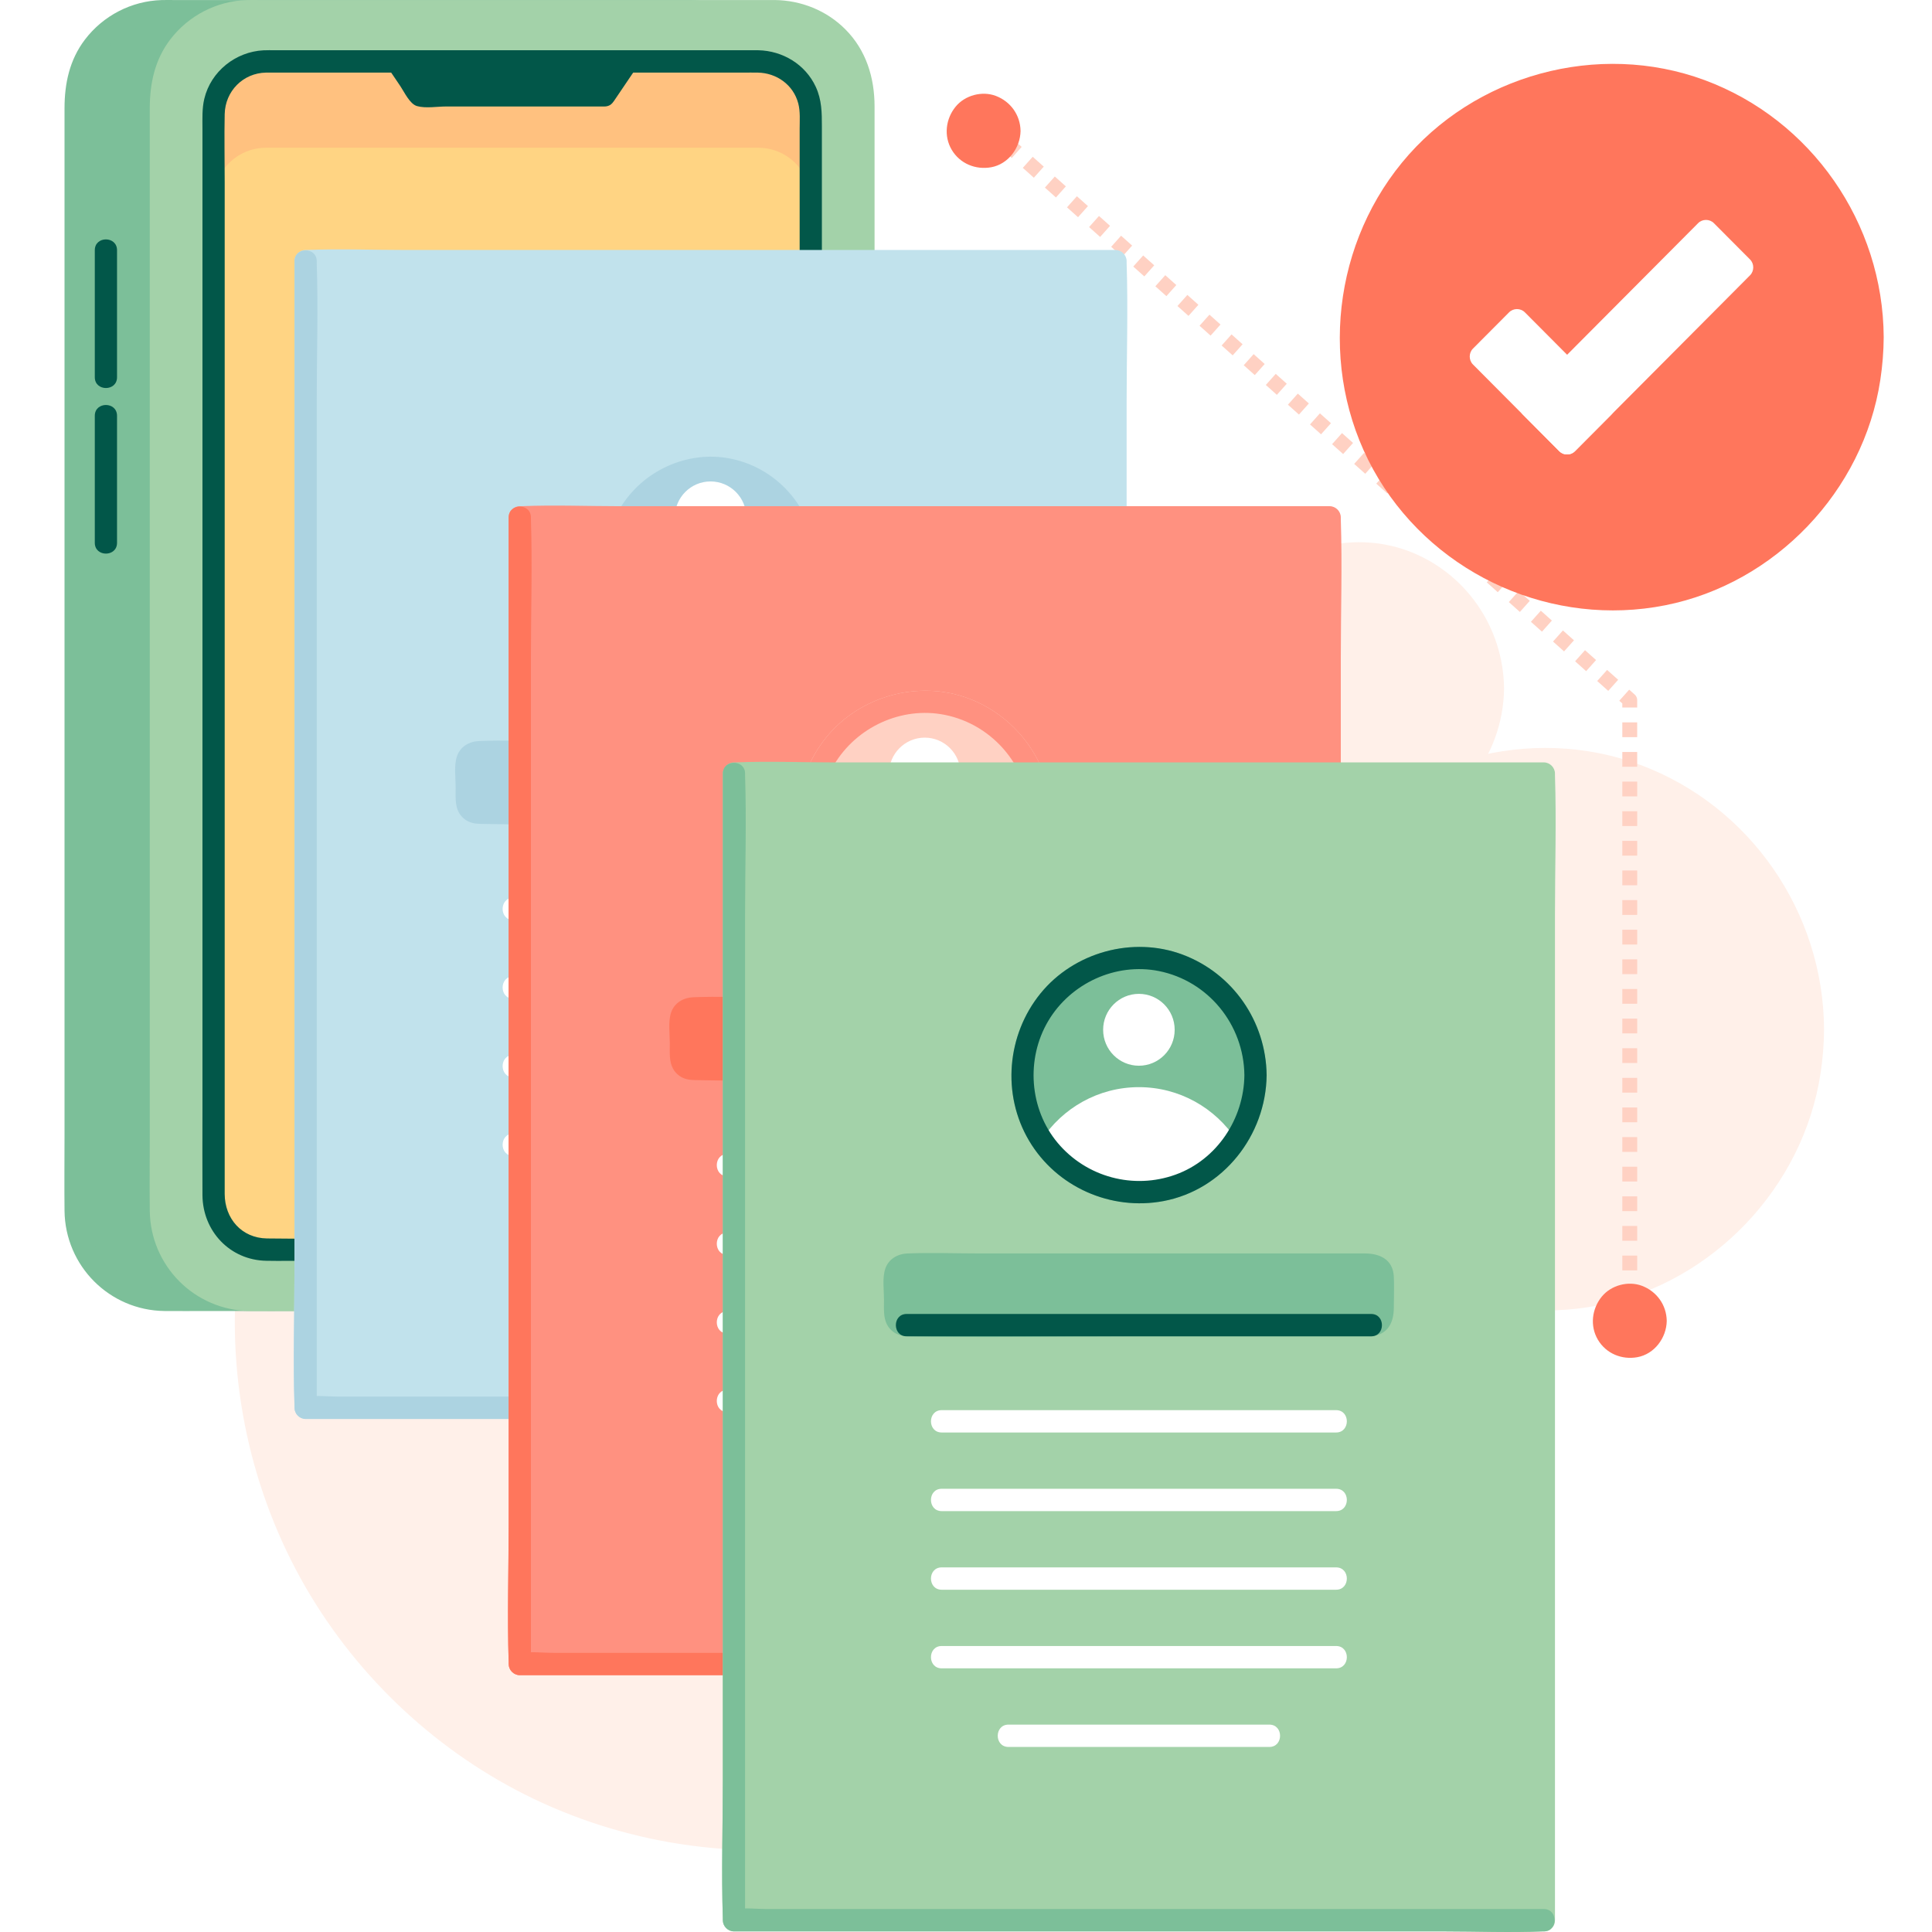 <?xml version="1.0" encoding="UTF-8"?> <svg xmlns="http://www.w3.org/2000/svg" width="120" height="120" viewBox="0 0 120 120" fill="none"><rect width="120" height="120" fill="white"></rect><g clip-path="url(#clip0_1067_32692)"><path d="M47.227 114.237C64.874 114.237 79.179 99.864 79.179 82.133C79.179 64.403 64.874 50.03 47.227 50.03C29.58 50.03 15.274 64.403 15.274 82.133C15.274 99.864 29.58 114.237 47.227 114.237Z" fill="#FFF0E9"></path><path d="M78.489 82.133C78.472 88.641 76.465 95.012 72.718 100.325C69.091 105.467 63.88 109.477 57.984 111.636C51.813 113.896 44.988 114.153 38.668 112.351C32.583 110.616 27.126 106.997 23.095 102.107C19.022 97.166 16.531 90.955 16.055 84.558C15.568 78.028 17.107 71.445 20.491 65.845C23.759 60.439 28.64 56.107 34.369 53.491C40.29 50.787 47.075 50.042 53.444 51.344C59.669 52.615 65.411 55.803 69.806 60.41C74.215 65.031 77.131 70.96 78.122 77.282C78.374 78.886 78.485 80.51 78.489 82.133C78.491 83.026 79.872 83.028 79.87 82.133C79.853 75.348 77.759 68.642 73.823 63.118C69.992 57.74 64.604 53.6 58.424 51.319C52.017 48.954 44.863 48.706 38.3 50.577C31.98 52.38 26.249 56.142 22.07 61.236C17.811 66.429 15.218 72.839 14.686 79.548C14.146 86.357 15.77 93.282 19.299 99.122C22.693 104.738 27.778 109.3 33.742 112.006C39.982 114.837 47.021 115.633 53.735 114.277C60.23 112.965 66.263 109.597 70.835 104.783C75.405 99.972 78.48 93.777 79.478 87.197C79.733 85.52 79.866 83.83 79.87 82.133C79.872 81.24 78.491 81.239 78.489 82.133Z" fill="#FFF0E9"></path><path d="M95.892 80.718C105.122 80.718 112.604 73.2 112.604 63.927C112.604 54.653 105.122 47.135 95.892 47.135C86.662 47.135 79.179 54.653 79.179 63.927C79.179 73.2 86.662 80.718 95.892 80.718Z" fill="#FFF0E9"></path><path d="M111.914 63.927C111.882 70.601 107.675 76.768 101.396 79.051C95.035 81.364 87.811 79.366 83.502 74.139C79.225 68.95 78.715 61.358 82.173 55.606C85.621 49.872 92.47 46.812 99.019 48.134C105.539 49.45 110.661 54.81 111.722 61.403C111.856 62.237 111.91 63.082 111.914 63.927C111.918 64.82 113.299 64.821 113.295 63.927C113.261 56.656 108.694 50.056 101.907 47.517C95.076 44.961 87.097 47.135 82.478 52.792C77.847 58.461 77.196 66.649 80.981 72.947C84.762 79.24 92.223 82.501 99.386 81.058C106.385 79.647 111.999 73.755 113.079 66.663C113.217 65.756 113.291 64.844 113.295 63.927C113.299 63.033 111.918 63.032 111.914 63.927Z" fill="#FFF0E9"></path><path d="M84.372 51.158C88.987 51.158 92.728 47.399 92.728 42.762C92.728 38.126 88.987 34.367 84.372 34.367C79.757 34.367 76.016 38.126 76.016 42.762C76.016 47.399 79.757 51.158 84.372 51.158Z" fill="#FFF0E9"></path><path d="M92.038 42.763C92.008 45.946 90.029 48.908 87.017 49.996C83.962 51.099 80.527 50.159 78.448 47.656C76.405 45.195 76.157 41.575 77.779 38.832C79.408 36.075 82.693 34.569 85.835 35.199C89.421 35.919 92.004 39.1 92.038 42.763C92.046 43.655 93.428 43.657 93.419 42.763C93.383 38.955 91.015 35.54 87.456 34.217C83.913 32.9 79.751 34.059 77.377 37.004C74.998 39.956 74.653 44.193 76.625 47.458C78.588 50.709 82.416 52.391 86.126 51.679C90.343 50.871 93.379 47.032 93.419 42.763C93.428 41.869 92.046 41.868 92.038 42.763Z" fill="#FFF0E9"></path><path d="M61.092 7.63L101.227 43.486V82.133" stroke="#FFD1C3" stroke-width="0.924" stroke-miterlimit="10" stroke-linejoin="round" stroke-dasharray="0.92 0.92"></path><path d="M42.837 80.735H10.197C7.161 80.735 4.699 78.262 4.699 75.211V6.22C4.699 3.169 7.161 0.696 10.197 0.696H42.837C45.874 0.696 48.336 3.169 48.336 6.22V75.211C48.336 78.262 45.874 80.735 42.837 80.735Z" fill="#7CBF99"></path><path d="M42.837 80.041C40.118 80.041 37.399 80.041 34.68 80.041C29.546 80.041 24.413 80.041 19.279 80.041C16.268 80.041 13.256 80.068 10.246 80.041C7.563 80.017 5.419 77.886 5.39 75.185C5.384 74.688 5.39 74.19 5.39 73.693C5.39 70.77 5.39 67.848 5.39 64.925C5.39 60.314 5.39 55.703 5.39 51.092C5.39 45.809 5.39 40.527 5.39 35.244C5.39 30.296 5.39 25.348 5.39 20.399C5.39 16.838 5.39 13.277 5.39 9.716C5.39 7.853 5.072 5.472 6.034 3.804C6.897 2.308 8.485 1.41 10.198 1.39C10.418 1.387 10.638 1.39 10.857 1.39C12.294 1.39 13.732 1.39 15.169 1.39C20.131 1.39 25.093 1.39 30.055 1.39C34.005 1.39 37.956 1.39 41.907 1.39C42.204 1.39 42.501 1.387 42.798 1.39C44.147 1.403 45.41 1.924 46.342 2.913C47.349 3.982 47.645 5.325 47.645 6.737C47.645 9.081 47.645 11.425 47.645 13.769C47.645 18.076 47.645 22.384 47.645 26.691C47.645 31.925 47.645 37.158 47.645 42.391C47.645 47.5 47.645 52.608 47.645 57.717C47.645 61.696 47.645 65.674 47.645 69.653C47.645 71.481 47.654 73.309 47.645 75.137C47.632 77.828 45.527 80.002 42.837 80.041C41.949 80.054 41.946 81.442 42.837 81.429C46.251 81.379 48.988 78.619 49.026 75.19C49.032 74.691 49.026 74.192 49.026 73.693C49.026 70.699 49.026 67.705 49.026 64.711C49.026 59.986 49.026 55.262 49.026 50.537C49.026 45.154 49.026 39.771 49.026 34.388C49.026 29.426 49.026 24.464 49.026 19.502C49.026 16.031 49.026 12.561 49.026 9.09C49.026 8.267 49.026 7.444 49.026 6.621C49.026 4.826 48.507 3.122 47.214 1.823C46.049 0.653 44.468 0.021 42.828 0.002C42.575 -0.001 42.321 0.002 42.066 0.002C40.522 0.002 38.977 0.002 37.432 0.002C32.354 0.002 27.275 0.002 22.196 0.002C18.394 0.002 14.591 0.002 10.788 0.002C10.537 0.002 10.286 -0.004 10.035 0.004C8.162 0.062 6.408 0.969 5.272 2.464C4.319 3.718 4.008 5.188 4.008 6.726C4.008 9.124 4.008 11.522 4.008 13.921C4.008 18.32 4.008 22.72 4.008 27.119C4.008 32.441 4.008 37.762 4.008 43.084C4.008 48.266 4.008 53.447 4.008 58.629C4.008 62.551 4.008 66.474 4.008 70.396C4.008 71.999 3.99 73.604 4.008 75.207C4.048 78.634 6.804 81.389 10.211 81.429C11.11 81.439 12.01 81.429 12.91 81.429C17.599 81.429 22.288 81.429 26.977 81.429C31.52 81.429 36.064 81.429 40.608 81.429C41.351 81.429 42.094 81.429 42.837 81.429C43.726 81.429 43.727 80.041 42.837 80.041Z" fill="#7CBF99"></path><path d="M48.132 80.735H15.492C12.456 80.735 9.994 78.262 9.994 75.211V6.22C9.994 3.169 12.456 0.696 15.492 0.696H48.132C51.169 0.696 53.63 3.169 53.63 6.22V75.211C53.63 78.262 51.169 80.735 48.132 80.735Z" fill="#A3D2A9"></path><path d="M48.132 80.041C45.413 80.041 42.694 80.041 39.975 80.041C34.841 80.041 29.707 80.041 24.574 80.041C21.563 80.041 18.551 80.068 15.54 80.041C12.858 80.017 10.714 77.886 10.684 75.185C10.679 74.688 10.684 74.19 10.684 73.693C10.684 70.77 10.684 67.848 10.684 64.925C10.684 60.314 10.684 55.703 10.684 51.092C10.684 45.809 10.684 40.527 10.684 35.244C10.684 30.296 10.684 25.348 10.684 20.399C10.684 16.838 10.684 13.277 10.684 9.716C10.684 7.853 10.367 5.472 11.329 3.804C12.192 2.308 13.78 1.41 15.493 1.39C15.713 1.387 15.932 1.39 16.152 1.39C17.589 1.39 19.026 1.39 20.463 1.39C25.426 1.39 30.388 1.39 35.35 1.39C39.3 1.39 43.251 1.39 47.201 1.39C47.499 1.39 47.796 1.387 48.093 1.39C49.442 1.403 50.705 1.924 51.637 2.913C52.644 3.982 52.94 5.325 52.94 6.737C52.94 9.081 52.94 11.425 52.94 13.769C52.94 18.076 52.94 22.384 52.94 26.691C52.94 31.925 52.94 37.158 52.94 42.391C52.94 47.5 52.94 52.608 52.94 57.717C52.94 61.696 52.94 65.674 52.94 69.653C52.94 71.481 52.949 73.309 52.94 75.137C52.926 77.828 50.822 80.002 48.132 80.041C47.244 80.054 47.241 81.442 48.132 81.429C51.546 81.379 54.283 78.619 54.321 75.19C54.327 74.691 54.321 74.192 54.321 73.693C54.321 70.699 54.321 67.705 54.321 64.711C54.321 59.986 54.321 55.262 54.321 50.537C54.321 45.154 54.321 39.771 54.321 34.388C54.321 29.426 54.321 24.464 54.321 19.502C54.321 16.031 54.321 12.561 54.321 9.09C54.321 8.267 54.321 7.444 54.321 6.621C54.321 4.826 53.801 3.122 52.508 1.823C51.344 0.653 49.763 0.021 48.123 0.002C47.869 -0.001 47.615 0.002 47.361 0.002C45.816 0.002 44.272 0.002 42.727 0.002C37.648 0.002 32.57 0.002 27.491 0.002C23.688 0.002 19.886 0.002 16.083 0.002C15.832 0.002 15.581 -0.004 15.33 0.004C13.457 0.062 11.703 0.969 10.566 2.464C9.614 3.718 9.303 5.188 9.303 6.726C9.303 9.124 9.303 11.522 9.303 13.921C9.303 18.32 9.303 22.72 9.303 27.119C9.303 32.441 9.303 37.762 9.303 43.084C9.303 48.266 9.303 53.447 9.303 58.629C9.303 62.551 9.303 66.474 9.303 70.396C9.303 71.999 9.284 73.604 9.303 75.207C9.343 78.634 12.099 81.389 15.506 81.429C16.405 81.439 17.305 81.429 18.205 81.429C22.894 81.429 27.583 81.429 32.272 81.429C36.815 81.429 41.359 81.429 45.902 81.429C46.646 81.429 47.389 81.429 48.132 81.429C49.021 81.429 49.022 80.041 48.132 80.041Z" fill="#A3D2A9"></path><path d="M47.104 77.615H16.521C14.723 77.615 13.266 76.151 13.266 74.345V7.085C13.266 5.279 14.723 3.815 16.521 3.815H47.104C48.901 3.815 50.358 5.279 50.358 7.085V74.345C50.358 76.151 48.901 77.615 47.104 77.615Z" fill="#FFD483"></path><path d="M47.104 3.815H16.521C14.723 3.815 13.266 5.279 13.266 7.085V12.448C13.266 10.642 14.723 9.178 16.521 9.178H47.104C48.901 9.178 50.358 10.642 50.358 12.448V7.085C50.358 5.279 48.901 3.815 47.104 3.815Z" fill="#FFC17F"></path><path d="M47.104 76.922C44.562 76.922 42.021 76.922 39.48 76.922C34.694 76.922 29.908 76.922 25.122 76.922C22.275 76.922 19.424 76.965 16.577 76.922C15.007 76.897 13.961 75.687 13.956 74.156C13.954 73.525 13.956 72.893 13.956 72.262C13.956 69.359 13.956 66.456 13.956 63.553C13.956 59.192 13.956 54.831 13.956 50.47C13.956 45.51 13.956 40.55 13.956 35.59C13.956 30.951 13.956 26.311 13.956 21.672C13.956 18.212 13.956 14.752 13.956 11.293C13.956 9.892 13.927 8.488 13.956 7.088C13.986 5.66 15.098 4.537 16.521 4.509C16.724 4.505 16.928 4.509 17.131 4.509C18.485 4.509 19.838 4.509 21.192 4.509C25.817 4.509 30.442 4.509 35.067 4.509C38.771 4.509 42.475 4.509 46.18 4.509C46.472 4.509 46.765 4.504 47.058 4.509C48.231 4.527 49.276 5.262 49.582 6.425C49.714 6.928 49.668 7.492 49.668 8.01C49.668 10.425 49.668 12.841 49.668 15.256C49.668 19.343 49.668 23.431 49.668 27.518C49.668 32.398 49.668 37.279 49.668 42.16C49.668 46.972 49.668 51.785 49.668 56.599C49.668 60.426 49.668 64.253 49.668 68.081C49.668 70.064 49.668 72.047 49.668 74.03C49.668 74.134 49.67 74.238 49.668 74.342C49.64 75.774 48.526 76.888 47.104 76.922C46.216 76.943 46.213 78.331 47.104 78.309C49.391 78.255 51.041 76.429 51.049 74.17C51.052 73.534 51.049 72.898 51.049 72.262C51.049 69.286 51.049 66.309 51.049 63.333C51.049 58.86 51.049 54.386 51.049 49.913C51.049 44.872 51.049 39.832 51.049 34.791C51.049 30.113 51.049 25.436 51.049 20.758C51.049 17.373 51.049 13.988 51.049 10.603C51.049 9.686 51.049 8.769 51.049 7.852C51.049 7 51.043 6.2 50.669 5.393C50.021 3.995 48.609 3.151 47.094 3.121C46.851 3.116 46.607 3.121 46.363 3.121C44.923 3.121 43.482 3.121 42.042 3.121C37.286 3.121 32.53 3.121 27.774 3.121C24.209 3.121 20.644 3.121 17.079 3.121C16.841 3.121 16.601 3.112 16.363 3.125C14.64 3.214 13.101 4.426 12.691 6.13C12.544 6.74 12.575 7.372 12.575 7.995C12.575 10.468 12.575 12.941 12.575 15.414C12.575 19.61 12.575 23.806 12.575 28.002C12.575 32.99 12.575 37.979 12.575 42.967C12.575 47.818 12.575 52.669 12.575 57.521C12.575 61.304 12.575 65.088 12.575 68.872C12.575 70.658 12.564 72.444 12.575 74.23C12.589 76.471 14.284 78.269 16.535 78.309C17.383 78.325 18.233 78.309 19.081 78.309C23.459 78.309 27.837 78.309 32.215 78.309C36.475 78.309 40.735 78.309 44.995 78.309C45.698 78.309 46.401 78.309 47.104 78.309C47.992 78.309 47.994 76.922 47.104 76.922Z" fill="#025749"></path><path d="M37.54 5.92H26.084L24.661 3.815H38.964L37.54 5.92Z" fill="#025749"></path><path d="M37.54 5.226C34.194 5.226 30.849 5.226 27.504 5.226C27.031 5.226 26.558 5.226 26.084 5.226C26.283 5.34 26.482 5.455 26.681 5.57C26.206 4.868 25.732 4.166 25.257 3.465C25.058 3.813 24.86 4.161 24.661 4.509C28.841 4.509 33.022 4.509 37.202 4.509C37.789 4.509 38.376 4.509 38.964 4.509C38.765 4.161 38.566 3.813 38.367 3.465C37.892 4.166 37.418 4.868 36.943 5.57C36.442 6.31 37.639 7.005 38.136 6.27C38.611 5.568 39.085 4.867 39.56 4.165C39.861 3.721 39.46 3.121 38.964 3.121C34.783 3.121 30.602 3.121 26.422 3.121C25.835 3.121 25.248 3.121 24.661 3.121C24.164 3.121 23.764 3.721 24.064 4.165C24.333 4.562 24.602 4.959 24.87 5.356C25.11 5.712 25.452 6.462 25.901 6.589C26.439 6.742 27.158 6.614 27.706 6.614C30.269 6.614 32.831 6.614 35.394 6.614C36.109 6.614 36.825 6.614 37.54 6.614C38.428 6.614 38.43 5.226 37.54 5.226Z" fill="#025749"></path><path d="M5.888 15.54C5.888 17.844 5.888 20.149 5.888 22.453C5.888 22.779 5.888 23.105 5.888 23.431C5.888 24.324 7.269 24.325 7.269 23.431C7.269 21.127 7.269 18.822 7.269 16.518C7.269 16.192 7.269 15.866 7.269 15.54C7.269 14.647 5.888 14.645 5.888 15.54Z" fill="#025749"></path><path d="M5.888 25.825C5.888 28.129 5.888 30.433 5.888 32.738C5.888 33.064 5.888 33.39 5.888 33.716C5.888 34.609 7.269 34.61 7.269 33.716C7.269 31.411 7.269 29.107 7.269 26.802C7.269 26.476 7.269 26.151 7.269 25.825C7.269 24.932 5.888 24.93 5.888 25.825Z" fill="#025749"></path><path d="M100.093 37.234C109.049 37.234 116.309 29.94 116.309 20.941C116.309 11.943 109.049 4.648 100.093 4.648C91.136 4.648 83.876 11.943 83.876 20.941C83.876 29.94 91.136 37.234 100.093 37.234Z" fill="#FF765C"></path><path d="M115.619 20.941C115.587 27.403 111.519 33.377 105.44 35.593C99.281 37.837 92.285 35.913 88.103 30.858C83.936 25.82 83.442 18.436 86.815 12.851C90.164 7.305 96.8 4.353 103.139 5.64C109.454 6.923 114.403 12.113 115.433 18.498C115.564 19.305 115.615 20.124 115.619 20.941C115.623 21.834 117.004 21.836 117 20.941C116.966 13.855 112.503 7.428 105.879 4.977C99.263 2.53 91.557 4.639 87.079 10.101C82.558 15.614 81.921 23.604 85.622 29.732C89.292 35.807 96.497 38.971 103.43 37.595C110.253 36.242 115.742 30.511 116.79 23.597C116.923 22.716 116.996 21.832 117 20.941C117.004 20.048 115.623 20.047 115.619 20.941Z" fill="#FF765C"></path><path d="M94.222 19.887L91.975 22.145L97.337 27.533L99.585 25.274L94.222 19.887Z" fill="white"></path><path d="M99.096 24.784C98.347 25.537 97.597 26.29 96.848 27.043C97.174 27.043 97.499 27.043 97.825 27.043C96.259 25.469 94.693 23.896 93.127 22.323C92.906 22.1 92.684 21.877 92.463 21.655C92.463 21.982 92.463 22.309 92.463 22.636C93.212 21.884 93.961 21.131 94.71 20.378C94.385 20.378 94.059 20.378 93.734 20.378C95.3 21.951 96.865 23.525 98.431 25.098C98.653 25.321 98.874 25.543 99.096 25.766C99.725 26.398 100.702 25.417 100.073 24.784C98.507 23.211 96.941 21.638 95.375 20.064C95.153 19.842 94.932 19.619 94.71 19.397C94.447 19.132 93.998 19.131 93.734 19.397C92.984 20.149 92.235 20.902 91.486 21.655C91.222 21.92 91.222 22.371 91.486 22.636C93.052 24.21 94.618 25.783 96.184 27.356C96.405 27.579 96.627 27.801 96.848 28.024C97.112 28.289 97.561 28.289 97.825 28.024C98.574 27.271 99.323 26.518 100.073 25.766C100.702 25.133 99.725 24.152 99.096 24.784Z" fill="white"></path><path d="M105.963 14.349L95.089 25.274L97.337 27.533L108.211 16.607L105.963 14.349Z" fill="white"></path><path d="M97.825 27.042C97.076 26.289 96.327 25.537 95.577 24.784C95.577 25.111 95.577 25.438 95.577 25.765C98.757 22.57 101.937 19.376 105.116 16.181C105.561 15.734 106.006 15.287 106.451 14.84C106.126 14.84 105.8 14.84 105.475 14.84C106.224 15.593 106.973 16.345 107.722 17.098C107.722 16.771 107.722 16.444 107.722 16.117C104.543 19.311 101.363 22.506 98.183 25.701C97.738 26.148 97.293 26.595 96.848 27.042C96.219 27.674 97.195 28.656 97.825 28.023C101.005 24.829 104.184 21.634 107.364 18.44C107.809 17.992 108.254 17.545 108.699 17.098C108.963 16.833 108.963 16.382 108.699 16.117C107.95 15.364 107.2 14.611 106.451 13.859C106.188 13.594 105.739 13.593 105.475 13.859C102.295 17.053 99.115 20.248 95.936 23.442C95.491 23.89 95.046 24.337 94.601 24.784C94.337 25.049 94.336 25.5 94.601 25.765C95.35 26.518 96.099 27.271 96.848 28.023C97.478 28.656 98.455 27.675 97.825 27.042Z" fill="white"></path><path d="M69.286 16.221H18.982V87.441H69.286V16.221Z" fill="#C1E2EC"></path><path d="M69.286 86.747C67.62 86.747 65.954 86.747 64.288 86.747C60.286 86.747 56.285 86.747 52.283 86.747C47.44 86.747 42.598 86.747 37.755 86.747C33.567 86.747 29.378 86.747 25.19 86.747C23.808 86.747 22.426 86.747 21.044 86.747C20.408 86.747 19.702 86.66 19.07 86.747C19.042 86.751 19.011 86.747 18.982 86.747C19.212 86.979 19.442 87.21 19.673 87.441C19.673 85.065 19.673 82.689 19.673 80.313C19.673 74.65 19.673 68.986 19.673 63.322C19.673 56.477 19.673 49.632 19.673 42.786C19.673 36.839 19.673 30.892 19.673 24.944C19.673 22.998 19.673 21.053 19.673 19.107C19.673 18.203 19.767 17.241 19.673 16.34C19.669 16.302 19.673 16.26 19.673 16.221C19.442 16.453 19.212 16.684 18.982 16.915C20.648 16.915 22.314 16.915 23.98 16.915C27.982 16.915 31.984 16.915 35.985 16.915C40.828 16.915 45.67 16.915 50.513 16.915C54.702 16.915 58.89 16.915 63.079 16.915C64.461 16.915 65.843 16.915 67.225 16.915C67.86 16.915 68.566 17.002 69.198 16.915C69.226 16.911 69.258 16.915 69.286 16.915C69.056 16.684 68.826 16.453 68.596 16.221C68.596 18.597 68.596 20.973 68.596 23.349C68.596 29.013 68.596 34.676 68.596 40.34C68.596 47.185 68.596 54.031 68.596 60.876C68.596 66.823 68.596 72.771 68.596 78.718C68.596 81.581 68.502 84.461 68.596 87.322C68.597 87.362 68.596 87.402 68.596 87.441C68.596 88.334 69.977 88.336 69.977 87.441C69.977 85.065 69.977 82.689 69.977 80.313C69.977 74.65 69.977 68.986 69.977 63.322C69.977 56.477 69.977 49.632 69.977 42.786C69.977 36.839 69.977 30.892 69.977 24.944C69.977 22.082 70.07 19.202 69.977 16.34C69.976 16.301 69.977 16.261 69.977 16.221C69.977 15.846 69.661 15.527 69.286 15.527C67.62 15.527 65.954 15.527 64.288 15.527C60.286 15.527 56.285 15.527 52.283 15.527C47.44 15.527 42.598 15.527 37.755 15.527C33.567 15.527 29.378 15.527 25.19 15.527C23.156 15.527 21.102 15.443 19.07 15.527C19.041 15.528 19.011 15.527 18.982 15.527C18.609 15.527 18.291 15.845 18.291 16.221C18.291 18.597 18.291 20.973 18.291 23.349C18.291 29.013 18.291 34.676 18.291 40.34C18.291 47.185 18.291 54.031 18.291 60.876C18.291 66.823 18.291 72.771 18.291 78.718C18.291 81.581 18.198 84.461 18.291 87.322C18.293 87.362 18.291 87.402 18.291 87.441C18.291 87.816 18.608 88.135 18.982 88.135C20.648 88.135 22.314 88.135 23.98 88.135C27.982 88.135 31.984 88.135 35.985 88.135C40.828 88.135 45.67 88.135 50.513 88.135C54.702 88.135 58.89 88.135 63.079 88.135C65.112 88.135 67.166 88.22 69.198 88.135C69.227 88.134 69.257 88.135 69.286 88.135C70.175 88.135 70.177 86.747 69.286 86.747Z" fill="#C1E2EC"></path><path d="M69.287 86.747C67.621 86.747 65.955 86.747 64.288 86.747C60.287 86.747 56.285 86.747 52.283 86.747C47.441 86.747 42.598 86.747 37.756 86.747C33.567 86.747 29.379 86.747 25.19 86.747C23.808 86.747 22.426 86.747 21.044 86.747C20.408 86.747 19.702 86.659 19.071 86.747C19.042 86.751 19.011 86.747 18.982 86.747C19.212 86.978 19.443 87.209 19.673 87.441C19.673 85.065 19.673 82.689 19.673 80.313C19.673 74.649 19.673 68.986 19.673 63.322C19.673 56.477 19.673 49.631 19.673 42.786C19.673 36.839 19.673 30.891 19.673 24.944C19.673 22.081 19.766 19.201 19.673 16.34C19.672 16.3 19.673 16.26 19.673 16.221C19.673 15.328 18.292 15.326 18.292 16.221C18.292 18.597 18.292 20.973 18.292 23.349C18.292 29.012 18.292 34.676 18.292 40.339C18.292 47.185 18.292 54.03 18.292 60.875C18.292 66.823 18.292 72.77 18.292 78.718C18.292 81.58 18.198 84.46 18.292 87.322C18.293 87.361 18.292 87.401 18.292 87.441C18.292 87.816 18.608 88.135 18.982 88.135C20.648 88.135 22.314 88.135 23.981 88.135C27.982 88.135 31.984 88.135 35.986 88.135C40.828 88.135 45.671 88.135 50.513 88.135C54.702 88.135 58.891 88.135 63.079 88.135C65.112 88.135 67.166 88.219 69.198 88.135C69.228 88.133 69.257 88.135 69.287 88.135C70.176 88.135 70.177 86.747 69.287 86.747Z" fill="#ACD3E1"></path><path d="M44.134 42.23C48.134 42.23 51.377 38.972 51.377 34.953C51.377 30.935 48.134 27.677 44.134 27.677C40.134 27.677 36.892 30.935 36.892 34.953C36.892 38.972 40.134 42.23 44.134 42.23Z" fill="#ACD3E1"></path><path d="M44.135 35.697C41.61 35.697 39.388 36.996 38.092 38.964C39.388 40.932 41.61 42.23 44.135 42.23C46.659 42.23 48.881 40.932 50.177 38.964C48.881 36.996 46.659 35.697 44.135 35.697Z" fill="white"></path><path d="M44.134 34.367C45.361 34.367 46.356 33.368 46.356 32.135C46.356 30.902 45.361 29.903 44.134 29.903C42.907 29.903 41.913 30.902 41.913 32.135C41.913 33.368 42.907 34.367 44.134 34.367Z" fill="white"></path><path d="M50.686 34.953C50.657 37.662 48.983 40.199 46.414 41.129C43.807 42.073 40.882 41.291 39.094 39.164C37.325 37.059 37.107 33.944 38.503 31.587C39.893 29.241 42.694 27.951 45.372 28.486C48.446 29.1 50.652 31.816 50.686 34.953C50.696 35.846 52.077 35.848 52.068 34.953C52.031 31.616 49.969 28.636 46.853 27.466C43.758 26.305 40.107 27.31 38.022 29.878C35.931 32.453 35.609 36.148 37.31 39.02C39.018 41.904 42.392 43.391 45.663 42.774C49.369 42.075 52.027 38.697 52.068 34.953C52.077 34.06 50.696 34.059 50.686 34.953Z" fill="#C1E2EC"></path><path d="M58.563 50.48H29.706C29.311 50.48 28.992 50.158 28.992 49.762V47.438C28.992 47.042 29.311 46.72 29.706 46.72H58.563C58.958 46.72 59.277 47.042 59.277 47.438V49.762C59.277 50.158 58.958 50.48 58.563 50.48Z" fill="#ACD3E1"></path><path d="M58.563 49.786C54.798 49.786 51.034 49.786 47.27 49.786C41.969 49.786 36.669 49.786 31.369 49.786C30.9 49.786 30.301 49.887 29.84 49.786C29.697 49.754 29.745 49.822 29.682 49.701C29.595 49.531 29.682 49.066 29.682 48.878C29.682 48.526 29.682 48.174 29.682 47.822C29.682 47.625 29.625 47.485 29.766 47.414C29.868 47.362 30.13 47.414 30.242 47.414C30.959 47.414 31.675 47.414 32.391 47.414C37.923 47.414 43.454 47.414 48.986 47.414C51.419 47.414 53.852 47.414 56.285 47.414C56.923 47.414 57.561 47.414 58.199 47.414C58.264 47.414 58.493 47.374 58.548 47.414C58.68 47.509 58.587 48.163 58.587 48.321C58.587 48.439 58.635 49.778 58.563 49.786C57.687 49.874 57.678 51.263 58.563 51.173C59.601 51.068 59.968 50.326 59.968 49.377C59.968 48.742 59.999 48.1 59.968 47.465C59.916 46.393 59.084 46.026 58.17 46.026C56.275 46.026 54.379 46.026 52.483 46.026C46.416 46.026 40.348 46.026 34.28 46.026C32.779 46.026 31.266 45.968 29.766 46.026C29.155 46.05 28.587 46.364 28.382 46.974C28.189 47.548 28.301 48.285 28.301 48.878C28.301 49.619 28.208 50.404 28.888 50.902C29.181 51.117 29.51 51.166 29.858 51.173C34.517 51.268 39.188 51.173 43.847 51.173C48.666 51.173 53.485 51.173 58.304 51.173C58.39 51.173 58.477 51.173 58.563 51.173C59.452 51.173 59.453 49.786 58.563 49.786Z" fill="#ACD3E1"></path><path d="M56.383 55.76C53.618 55.76 50.854 55.76 48.089 55.76C43.703 55.76 39.316 55.76 34.929 55.76C33.915 55.76 32.9 55.76 31.886 55.76C30.997 55.76 30.996 57.148 31.886 57.148C34.651 57.148 37.415 57.148 40.179 57.148C44.566 57.148 48.953 57.148 53.34 57.148C54.354 57.148 55.368 57.148 56.383 57.148C57.272 57.148 57.273 55.76 56.383 55.76Z" fill="white"></path><path d="M56.383 60.643C53.618 60.643 50.854 60.643 48.089 60.643C43.703 60.643 39.316 60.643 34.929 60.643C33.915 60.643 32.9 60.643 31.886 60.643C30.997 60.643 30.996 62.03 31.886 62.03C34.65 62.03 37.415 62.03 40.179 62.03C44.566 62.03 48.953 62.03 53.34 62.03C54.354 62.03 55.368 62.03 56.383 62.03C57.272 62.03 57.273 60.643 56.383 60.643Z" fill="white"></path><path d="M56.383 65.525C53.618 65.525 50.854 65.525 48.089 65.525C43.703 65.525 39.316 65.525 34.929 65.525C33.915 65.525 32.9 65.525 31.886 65.525C30.997 65.525 30.996 66.913 31.886 66.913C34.65 66.913 37.415 66.913 40.179 66.913C44.566 66.913 48.953 66.913 53.34 66.913C54.354 66.913 55.368 66.913 56.383 66.913C57.272 66.913 57.273 65.525 56.383 65.525Z" fill="white"></path><path d="M56.383 70.409C53.618 70.409 50.854 70.409 48.089 70.409C43.703 70.409 39.316 70.409 34.929 70.409C33.915 70.409 32.9 70.409 31.886 70.409C30.997 70.409 30.996 71.796 31.886 71.796C34.65 71.796 37.415 71.796 40.179 71.796C44.566 71.796 48.953 71.796 53.34 71.796C54.354 71.796 55.368 71.796 56.383 71.796C57.272 71.796 57.273 70.409 56.383 70.409Z" fill="white"></path><path d="M52.235 75.291C47.513 75.291 42.791 75.291 38.069 75.291C37.391 75.291 36.712 75.291 36.034 75.291C35.145 75.291 35.143 76.679 36.034 76.679C40.756 76.679 45.477 76.679 50.199 76.679C50.878 76.679 51.557 76.679 52.235 76.679C53.124 76.679 53.126 75.291 52.235 75.291Z" fill="white"></path><path d="M82.589 32.134H32.284V103.354H82.589V32.134Z" fill="#FF9180"></path><path d="M82.589 102.661C80.923 102.661 79.257 102.661 77.591 102.661C73.589 102.661 69.587 102.661 65.585 102.661C60.743 102.661 55.9 102.661 51.058 102.661C46.869 102.661 42.681 102.661 38.492 102.661C37.11 102.661 35.728 102.661 34.346 102.661C33.711 102.661 33.005 102.574 32.373 102.661C32.344 102.665 32.313 102.661 32.285 102.661C32.515 102.892 32.745 103.124 32.975 103.355C32.975 100.979 32.975 98.603 32.975 96.227C32.975 90.563 32.975 84.9 32.975 79.236C32.975 72.391 32.975 65.545 32.975 58.7C32.975 52.753 32.975 46.805 32.975 40.858C32.975 38.912 32.975 36.966 32.975 35.02C32.975 34.117 33.069 33.154 32.975 32.254C32.971 32.215 32.975 32.174 32.975 32.135C32.745 32.366 32.515 32.597 32.285 32.829C33.951 32.829 35.617 32.829 37.283 32.829C41.285 32.829 45.286 32.829 49.288 32.829C54.13 32.829 58.973 32.829 63.816 32.829C68.004 32.829 72.193 32.829 76.381 32.829C77.763 32.829 79.145 32.829 80.527 32.829C81.163 32.829 81.869 32.916 82.501 32.829C82.529 32.825 82.56 32.829 82.589 32.829C82.359 32.597 82.129 32.366 81.898 32.135C81.898 34.511 81.898 36.887 81.898 39.263C81.898 44.926 81.898 50.59 81.898 56.254C81.898 63.099 81.898 69.944 81.898 76.79C81.898 82.737 81.898 88.684 81.898 94.632C81.898 97.494 81.805 100.374 81.898 103.236C81.9 103.275 81.898 103.315 81.898 103.355C81.898 104.248 83.28 104.249 83.28 103.355C83.28 100.979 83.28 98.603 83.28 96.227C83.28 90.563 83.28 84.9 83.28 79.236C83.28 72.391 83.28 65.545 83.28 58.7C83.28 52.753 83.28 46.805 83.28 40.858C83.28 37.995 83.373 35.115 83.28 32.254C83.278 32.214 83.28 32.175 83.28 32.135C83.28 31.76 82.963 31.441 82.589 31.441C80.923 31.441 79.257 31.441 77.591 31.441C73.589 31.441 69.587 31.441 65.585 31.441C60.743 31.441 55.9 31.441 51.058 31.441C46.869 31.441 42.681 31.441 38.492 31.441C36.459 31.441 34.405 31.356 32.373 31.441C32.343 31.442 32.314 31.441 32.285 31.441C31.911 31.441 31.594 31.759 31.594 32.135C31.594 34.511 31.594 36.887 31.594 39.263C31.594 44.926 31.594 50.59 31.594 56.254C31.594 63.099 31.594 69.944 31.594 76.79C31.594 82.737 31.594 88.684 31.594 94.632C31.594 97.494 31.501 100.374 31.594 103.236C31.595 103.275 31.594 103.315 31.594 103.355C31.594 103.73 31.91 104.049 32.285 104.049C33.951 104.049 35.617 104.049 37.283 104.049C41.285 104.049 45.286 104.049 49.288 104.049C54.13 104.049 58.973 104.049 63.816 104.049C68.004 104.049 72.193 104.049 76.381 104.049C78.415 104.049 80.468 104.133 82.501 104.049C82.53 104.048 82.56 104.049 82.589 104.049C83.478 104.049 83.479 102.661 82.589 102.661Z" fill="#FF9180"></path><path d="M82.589 102.661C80.923 102.661 79.257 102.661 77.591 102.661C73.589 102.661 69.588 102.661 65.586 102.661C60.743 102.661 55.901 102.661 51.058 102.661C46.87 102.661 42.681 102.661 38.493 102.661C37.111 102.661 35.729 102.661 34.347 102.661C33.711 102.661 33.005 102.574 32.373 102.661C32.345 102.665 32.314 102.661 32.285 102.661C32.515 102.892 32.745 103.123 32.976 103.355C32.976 100.979 32.976 98.603 32.976 96.227C32.976 90.563 32.976 84.9 32.976 79.236C32.976 72.391 32.976 65.545 32.976 58.7C32.976 52.753 32.976 46.805 32.976 40.858C32.976 37.995 33.069 35.115 32.976 32.254C32.974 32.214 32.976 32.174 32.976 32.135C32.976 31.242 31.594 31.24 31.594 32.135C31.594 34.511 31.594 36.887 31.594 39.263C31.594 44.926 31.594 50.59 31.594 56.253C31.594 63.099 31.594 69.944 31.594 76.789C31.594 82.737 31.594 88.684 31.594 94.632C31.594 97.494 31.501 100.374 31.594 103.236C31.596 103.275 31.594 103.315 31.594 103.355C31.594 103.73 31.911 104.049 32.285 104.049C33.951 104.049 35.617 104.049 37.283 104.049C41.285 104.049 45.287 104.049 49.288 104.049C54.131 104.049 58.973 104.049 63.816 104.049C68.005 104.049 72.193 104.049 76.382 104.049C78.415 104.049 80.469 104.133 82.501 104.049C82.53 104.047 82.56 104.049 82.589 104.049C83.478 104.049 83.48 102.661 82.589 102.661Z" fill="#FF765C"></path><path d="M57.437 58.144C61.437 58.144 64.68 54.886 64.68 50.868C64.68 46.849 61.437 43.591 57.437 43.591C53.437 43.591 50.194 46.849 50.194 50.868C50.194 54.886 53.437 58.144 57.437 58.144Z" fill="#FFD1C3"></path><path d="M63.989 50.867C63.959 53.577 62.285 56.113 59.717 57.043C57.11 57.987 54.185 57.205 52.397 55.078C50.627 52.973 50.409 49.858 51.805 47.501C53.195 45.155 55.997 43.865 58.675 44.4C61.748 45.014 63.955 47.73 63.989 50.867C63.998 51.76 65.38 51.762 65.37 50.867C65.334 47.53 63.272 44.55 60.155 43.38C57.06 42.219 53.409 43.224 51.324 45.792C49.233 48.367 48.911 52.062 50.612 54.934C52.321 57.818 55.695 59.305 58.965 58.688C62.672 57.989 65.329 54.611 65.37 50.867C65.38 49.974 63.998 49.974 63.989 50.867Z" fill="#FFD1C3"></path><path d="M57.437 51.611C54.912 51.611 52.69 52.91 51.394 54.878C52.69 56.846 54.912 58.144 57.437 58.144C59.962 58.144 62.183 56.846 63.48 54.878C62.183 52.91 59.962 51.611 57.437 51.611Z" fill="white"></path><path d="M57.437 50.281C58.664 50.281 59.658 49.281 59.658 48.048C59.658 46.816 58.664 45.816 57.437 45.816C56.21 45.816 55.215 46.816 55.215 48.048C55.215 49.281 56.21 50.281 57.437 50.281Z" fill="white"></path><path d="M63.989 50.867C63.959 53.577 62.285 56.113 59.717 57.043C57.11 57.987 54.185 57.205 52.397 55.078C50.627 52.973 50.409 49.858 51.805 47.501C53.195 45.155 55.997 43.865 58.675 44.4C61.748 45.014 63.955 47.73 63.989 50.867C63.998 51.76 65.38 51.762 65.37 50.867C65.334 47.53 63.272 44.55 60.155 43.38C57.06 42.219 53.409 43.224 51.324 45.792C49.233 48.367 48.911 52.062 50.612 54.934C52.321 57.818 55.695 59.305 58.965 58.688C62.672 57.989 65.329 54.611 65.37 50.867C65.38 49.974 63.998 49.974 63.989 50.867Z" fill="#FF9180"></path><path d="M71.865 66.393H43.008C42.614 66.393 42.294 66.072 42.294 65.675V63.351C42.294 62.955 42.614 62.633 43.008 62.633H71.865C72.26 62.633 72.58 62.955 72.58 63.351V65.675C72.58 66.072 72.26 66.393 71.865 66.393Z" fill="#FF765C"></path><path d="M71.865 65.699C68.101 65.699 64.336 65.699 60.572 65.699C55.272 65.699 49.972 65.699 44.672 65.699C44.202 65.699 43.603 65.8 43.142 65.699C42.999 65.668 43.048 65.736 42.985 65.614C42.897 65.445 42.985 64.98 42.985 64.792C42.985 64.44 42.985 64.088 42.985 63.736C42.985 63.539 42.927 63.399 43.068 63.327C43.17 63.276 43.433 63.327 43.545 63.327C44.261 63.327 44.977 63.327 45.694 63.327C51.225 63.327 56.757 63.327 62.288 63.327C64.721 63.327 67.154 63.327 69.588 63.327C70.226 63.327 70.864 63.327 71.501 63.327C71.567 63.327 71.795 63.288 71.85 63.327C71.983 63.422 71.889 64.077 71.889 64.235C71.889 64.353 71.937 65.692 71.865 65.699C70.989 65.788 70.98 67.177 71.865 67.087C72.903 66.982 73.27 66.239 73.27 65.291C73.27 64.656 73.301 64.013 73.27 63.379C73.219 62.307 72.386 61.94 71.472 61.94C69.577 61.94 67.681 61.94 65.786 61.94C59.718 61.94 53.65 61.94 47.582 61.94C46.082 61.94 44.568 61.881 43.068 61.94C42.457 61.963 41.889 62.278 41.684 62.887C41.491 63.461 41.603 64.199 41.603 64.792C41.603 65.533 41.51 66.317 42.191 66.816C42.484 67.03 42.813 67.08 43.16 67.087C47.819 67.182 52.49 67.087 57.15 67.087C61.969 67.087 66.788 67.087 71.607 67.087C71.693 67.087 71.779 67.087 71.865 67.087C72.754 67.087 72.756 65.699 71.865 65.699Z" fill="#FF765C"></path><path d="M69.685 71.673C66.921 71.673 64.156 71.673 61.392 71.673C57.005 71.673 52.618 71.673 48.232 71.673C47.217 71.673 46.203 71.673 45.188 71.673C44.3 71.673 44.298 73.061 45.188 73.061C47.953 73.061 50.717 73.061 53.482 73.061C57.869 73.061 62.255 73.061 66.642 73.061C67.656 73.061 68.671 73.061 69.685 73.061C70.574 73.061 70.576 71.673 69.685 71.673Z" fill="white"></path><path d="M69.685 76.556C66.921 76.556 64.156 76.556 61.392 76.556C57.005 76.556 52.618 76.556 48.232 76.556C47.217 76.556 46.203 76.556 45.188 76.556C44.3 76.556 44.298 77.944 45.188 77.944C47.953 77.944 50.717 77.944 53.482 77.944C57.869 77.944 62.255 77.944 66.642 77.944C67.656 77.944 68.671 77.944 69.685 77.944C70.574 77.944 70.576 76.556 69.685 76.556Z" fill="white"></path><path d="M69.685 81.439C66.921 81.439 64.156 81.439 61.392 81.439C57.005 81.439 52.618 81.439 48.232 81.439C47.217 81.439 46.203 81.439 45.188 81.439C44.3 81.439 44.298 82.827 45.188 82.827C47.953 82.827 50.717 82.827 53.482 82.827C57.869 82.827 62.255 82.827 66.642 82.827C67.656 82.827 68.671 82.827 69.685 82.827C70.574 82.827 70.576 81.439 69.685 81.439Z" fill="white"></path><path d="M69.685 86.322C66.921 86.322 64.156 86.322 61.392 86.322C57.005 86.322 52.618 86.322 48.232 86.322C47.217 86.322 46.203 86.322 45.188 86.322C44.3 86.322 44.298 87.71 45.188 87.71C47.953 87.71 50.717 87.71 53.482 87.71C57.869 87.71 62.255 87.71 66.642 87.71C67.656 87.71 68.671 87.71 69.685 87.71C70.574 87.71 70.576 86.322 69.685 86.322Z" fill="white"></path><path d="M65.538 91.205C60.816 91.205 56.094 91.205 51.372 91.205C50.693 91.205 50.015 91.205 49.336 91.205C48.447 91.205 48.446 92.592 49.336 92.592C54.058 92.592 58.78 92.592 63.502 92.592C64.18 92.592 64.859 92.592 65.538 92.592C66.427 92.592 66.428 91.205 65.538 91.205Z" fill="white"></path><path d="M95.891 48.048H45.587V119.268H95.891V48.048Z" fill="#A3D2A9"></path><path d="M95.891 118.575C94.225 118.575 92.559 118.575 90.893 118.575C86.891 118.575 82.89 118.575 78.888 118.575C74.045 118.575 69.203 118.575 64.36 118.575C60.172 118.575 55.983 118.575 51.795 118.575C50.413 118.575 49.031 118.575 47.649 118.575C47.013 118.575 46.307 118.487 45.675 118.575C45.647 118.578 45.616 118.575 45.587 118.575C45.817 118.806 46.047 119.037 46.278 119.268C46.278 116.892 46.278 114.517 46.278 112.141C46.278 106.477 46.278 100.813 46.278 95.15C46.278 88.304 46.278 81.459 46.278 74.614C46.278 68.666 46.278 62.719 46.278 56.772C46.278 54.826 46.278 52.88 46.278 50.934C46.278 50.03 46.372 49.068 46.278 48.168C46.273 48.129 46.278 48.087 46.278 48.048C46.047 48.28 45.817 48.511 45.587 48.742C47.253 48.742 48.919 48.742 50.585 48.742C54.587 48.742 58.589 48.742 62.59 48.742C67.433 48.742 72.275 48.742 77.118 48.742C81.307 48.742 85.495 48.742 89.684 48.742C91.066 48.742 92.448 48.742 93.829 48.742C94.465 48.742 95.171 48.83 95.803 48.742C95.831 48.738 95.863 48.742 95.891 48.742C95.661 48.511 95.431 48.28 95.201 48.048C95.201 50.424 95.201 52.8 95.201 55.176C95.201 60.84 95.201 66.504 95.201 72.167C95.201 79.012 95.201 85.858 95.201 92.703C95.201 98.65 95.201 104.598 95.201 110.545C95.201 113.408 95.107 116.288 95.201 119.149C95.202 119.189 95.201 119.229 95.201 119.268C95.201 120.161 96.582 120.163 96.582 119.268C96.582 116.892 96.582 114.517 96.582 112.141C96.582 106.477 96.582 100.813 96.582 95.15C96.582 88.304 96.582 81.459 96.582 74.614C96.582 68.666 96.582 62.719 96.582 56.772C96.582 53.909 96.675 51.029 96.582 48.167C96.581 48.128 96.582 48.088 96.582 48.048C96.582 47.673 96.266 47.354 95.891 47.354C94.225 47.354 92.559 47.354 90.893 47.354C86.891 47.354 82.89 47.354 78.888 47.354C74.045 47.354 69.203 47.354 64.36 47.354C60.172 47.354 55.983 47.354 51.795 47.354C49.761 47.354 47.708 47.27 45.675 47.354C45.646 47.356 45.616 47.354 45.587 47.354C45.214 47.354 44.896 47.672 44.896 48.048C44.896 50.424 44.896 52.8 44.896 55.176C44.896 60.84 44.896 66.504 44.896 72.167C44.896 79.012 44.896 85.858 44.896 92.703C44.896 98.65 44.896 104.598 44.896 110.545C44.896 113.408 44.803 116.288 44.896 119.149C44.898 119.189 44.896 119.229 44.896 119.268C44.896 119.644 45.213 119.962 45.587 119.962C47.253 119.962 48.919 119.962 50.585 119.962C54.587 119.962 58.589 119.962 62.59 119.962C67.433 119.962 72.275 119.962 77.118 119.962C81.307 119.962 85.495 119.962 89.684 119.962C91.717 119.962 93.771 120.047 95.803 119.962C95.832 119.961 95.862 119.962 95.891 119.962C96.78 119.962 96.782 118.575 95.891 118.575Z" fill="#A3D2A9"></path><path d="M95.892 118.574C94.226 118.574 92.56 118.574 90.894 118.574C86.892 118.574 82.89 118.574 78.888 118.574C74.046 118.574 69.203 118.574 64.361 118.574C60.172 118.574 55.984 118.574 51.795 118.574C50.413 118.574 49.031 118.574 47.649 118.574C47.013 118.574 46.307 118.487 45.676 118.574C45.647 118.578 45.616 118.574 45.587 118.574C45.818 118.806 46.048 119.037 46.278 119.268C46.278 116.892 46.278 114.516 46.278 112.14C46.278 106.477 46.278 100.813 46.278 95.15C46.278 88.304 46.278 81.459 46.278 74.614C46.278 68.666 46.278 62.719 46.278 56.771C46.278 53.909 46.371 51.029 46.278 48.167C46.277 48.128 46.278 48.088 46.278 48.048C46.278 47.155 44.897 47.154 44.897 48.048C44.897 50.424 44.897 52.8 44.897 55.176C44.897 60.84 44.897 66.503 44.897 72.167C44.897 79.012 44.897 85.858 44.897 92.703C44.897 98.65 44.897 104.598 44.897 110.545C44.897 113.408 44.803 116.288 44.897 119.149C44.898 119.189 44.897 119.229 44.897 119.268C44.897 119.643 45.213 119.962 45.587 119.962C47.254 119.962 48.92 119.962 50.586 119.962C54.587 119.962 58.589 119.962 62.591 119.962C67.433 119.962 72.276 119.962 77.118 119.962C81.307 119.962 85.496 119.962 89.684 119.962C91.718 119.962 93.771 120.047 95.804 119.962C95.833 119.961 95.862 119.962 95.892 119.962C96.781 119.962 96.782 118.574 95.892 118.574Z" fill="#7CBF99"></path><path d="M70.739 74.058C74.739 74.058 77.982 70.8 77.982 66.781C77.982 62.762 74.739 59.504 70.739 59.504C66.739 59.504 63.497 62.762 63.497 66.781C63.497 70.8 66.739 74.058 70.739 74.058Z" fill="#7CBF99"></path><path d="M77.291 66.781C77.262 69.49 75.588 72.027 73.019 72.957C70.412 73.901 67.487 73.119 65.699 70.992C63.93 68.886 63.712 65.772 65.108 63.415C66.498 61.069 69.299 59.778 71.977 60.313C75.051 60.928 77.257 63.644 77.291 66.781C77.301 67.674 78.682 67.676 78.673 66.781C78.636 63.444 76.574 60.463 73.458 59.294C70.363 58.132 66.712 59.137 64.626 61.706C62.536 64.281 62.214 67.976 63.915 70.848C65.623 73.732 68.997 75.218 72.267 74.601C75.974 73.902 78.632 70.525 78.673 66.781C78.682 65.888 77.301 65.887 77.291 66.781Z" fill="#7CBF99"></path><path d="M70.739 67.525C68.215 67.525 65.993 68.824 64.697 70.791C65.993 72.759 68.215 74.058 70.739 74.058C73.264 74.058 75.486 72.759 76.782 70.791C75.486 68.824 73.264 67.525 70.739 67.525Z" fill="white"></path><path d="M70.739 66.194C71.966 66.194 72.961 65.195 72.961 63.962C72.961 62.729 71.966 61.73 70.739 61.73C69.512 61.73 68.518 62.729 68.518 63.962C68.518 65.195 69.512 66.194 70.739 66.194Z" fill="white"></path><path d="M77.291 66.781C77.262 69.49 75.588 72.027 73.019 72.957C70.412 73.901 67.487 73.119 65.699 70.992C63.93 68.886 63.712 65.772 65.108 63.415C66.498 61.069 69.299 59.778 71.977 60.313C75.051 60.928 77.257 63.644 77.291 66.781C77.301 67.674 78.682 67.676 78.673 66.781C78.636 63.444 76.574 60.463 73.458 59.294C70.363 58.132 66.712 59.137 64.626 61.706C62.536 64.281 62.214 67.976 63.915 70.848C65.623 73.732 68.997 75.218 72.267 74.601C75.974 73.902 78.632 70.525 78.673 66.781C78.682 65.888 77.301 65.887 77.291 66.781Z" fill="#025749"></path><path d="M85.168 82.307H56.311C55.916 82.307 55.597 81.986 55.597 81.589V79.265C55.597 78.869 55.916 78.547 56.311 78.547H85.168C85.562 78.547 85.882 78.869 85.882 79.265V81.589C85.882 81.986 85.562 82.307 85.168 82.307Z" fill="#7CBF99"></path><path d="M85.168 81.613C81.403 81.613 77.639 81.613 73.874 81.613C68.574 81.613 63.274 81.613 57.974 81.613C57.505 81.613 56.906 81.714 56.444 81.613C56.301 81.582 56.35 81.65 56.287 81.528C56.2 81.359 56.287 80.894 56.287 80.706C56.287 80.354 56.287 80.002 56.287 79.65C56.287 79.453 56.23 79.313 56.371 79.242C56.473 79.19 56.735 79.242 56.847 79.242C57.563 79.242 58.28 79.242 58.996 79.242C64.528 79.242 70.059 79.242 75.591 79.242C78.024 79.242 80.457 79.242 82.89 79.242C83.528 79.242 84.166 79.242 84.804 79.242C84.869 79.242 85.098 79.202 85.153 79.242C85.285 79.336 85.192 79.991 85.192 80.149C85.192 80.267 85.24 81.606 85.168 81.613C84.292 81.702 84.283 83.091 85.168 83.001C86.206 82.896 86.573 82.153 86.573 81.205C86.573 80.57 86.604 79.927 86.573 79.293C86.521 78.221 85.689 77.854 84.775 77.854C82.879 77.854 80.984 77.854 79.088 77.854C73.02 77.854 66.953 77.854 60.885 77.854C59.384 77.854 57.871 77.795 56.371 77.854C55.76 77.877 55.192 78.192 54.987 78.802C54.794 79.375 54.906 80.113 54.906 80.706C54.906 81.447 54.813 82.231 55.493 82.73C55.786 82.944 56.115 82.994 56.463 83.001C61.122 83.096 65.793 83.001 70.452 83.001C75.271 83.001 80.09 83.001 84.909 83.001C84.995 83.001 85.082 83.001 85.168 83.001C86.057 83.001 86.058 81.613 85.168 81.613Z" fill="#7CBF99"></path><path d="M85.168 81.613C81.921 81.613 78.674 81.613 75.427 81.613C70.249 81.613 65.07 81.613 59.891 81.613C58.698 81.613 57.505 81.613 56.311 81.613C55.422 81.613 55.421 83.001 56.311 83.001C59.558 83.001 62.805 83.001 66.052 83.001C71.23 83.001 76.409 83.001 81.588 83.001C82.781 83.001 83.975 83.001 85.168 83.001C86.057 83.001 86.058 81.613 85.168 81.613Z" fill="#025749"></path><path d="M82.988 87.587C80.223 87.587 77.459 87.587 74.694 87.587C70.308 87.587 65.921 87.587 61.534 87.587C60.52 87.587 59.505 87.587 58.491 87.587C57.602 87.587 57.601 88.975 58.491 88.975C61.255 88.975 64.02 88.975 66.784 88.975C71.171 88.975 75.558 88.975 79.945 88.975C80.959 88.975 81.974 88.975 82.988 88.975C83.877 88.975 83.878 87.587 82.988 87.587Z" fill="white"></path><path d="M82.988 92.47C80.223 92.47 77.459 92.47 74.694 92.47C70.308 92.47 65.921 92.47 61.534 92.47C60.52 92.47 59.505 92.47 58.491 92.47C57.602 92.47 57.601 93.858 58.491 93.858C61.255 93.858 64.02 93.858 66.784 93.858C71.171 93.858 75.558 93.858 79.945 93.858C80.959 93.858 81.973 93.858 82.988 93.858C83.877 93.858 83.878 92.47 82.988 92.47Z" fill="white"></path><path d="M82.988 97.353C80.223 97.353 77.459 97.353 74.694 97.353C70.308 97.353 65.921 97.353 61.534 97.353C60.52 97.353 59.505 97.353 58.491 97.353C57.602 97.353 57.601 98.741 58.491 98.741C61.255 98.741 64.02 98.741 66.784 98.741C71.171 98.741 75.558 98.741 79.945 98.741C80.959 98.741 81.973 98.741 82.988 98.741C83.877 98.741 83.878 97.353 82.988 97.353Z" fill="white"></path><path d="M82.988 102.236C80.223 102.236 77.459 102.236 74.694 102.236C70.308 102.236 65.921 102.236 61.534 102.236C60.52 102.236 59.505 102.236 58.491 102.236C57.602 102.236 57.601 103.624 58.491 103.624C61.255 103.624 64.02 103.624 66.784 103.624C71.171 103.624 75.558 103.624 79.945 103.624C80.959 103.624 81.973 103.624 82.988 103.624C83.877 103.624 83.878 102.236 82.988 102.236Z" fill="white"></path><path d="M78.84 107.119C74.118 107.119 69.396 107.119 64.674 107.119C63.996 107.119 63.317 107.119 62.639 107.119C61.75 107.119 61.748 108.506 62.639 108.506C67.361 108.506 72.082 108.506 76.804 108.506C77.483 108.506 78.162 108.506 78.84 108.506C79.729 108.506 79.731 107.119 78.84 107.119Z" fill="white"></path><path d="M101.227 83.655C102.114 83.655 102.833 82.933 102.833 82.041C102.833 81.15 102.114 80.428 101.227 80.428C100.34 80.428 99.621 81.15 99.621 82.041C99.621 82.933 100.34 83.655 101.227 83.655Z" fill="#FF765C"></path><path d="M102.142 82.041C102.142 82.086 102.138 82.131 102.137 82.176C102.132 82.3 102.135 82.132 102.145 82.123C102.119 82.146 102.109 82.291 102.096 82.334C102.088 82.359 102.049 82.431 102.053 82.455C102.05 82.439 102.128 82.305 102.071 82.406C102.029 82.48 101.988 82.552 101.941 82.624C101.865 82.741 102.029 82.542 101.959 82.599C101.933 82.62 101.912 82.653 101.889 82.677C101.869 82.697 101.849 82.716 101.829 82.735C101.819 82.745 101.808 82.754 101.798 82.763C101.742 82.81 101.756 82.801 101.84 82.734C101.787 82.747 101.713 82.822 101.665 82.849C101.64 82.863 101.614 82.875 101.59 82.889C101.476 82.955 101.741 82.845 101.579 82.894C101.51 82.914 101.443 82.937 101.372 82.952C101.257 82.976 101.342 82.919 101.405 82.951C101.385 82.941 101.319 82.958 101.294 82.959C101.219 82.963 101.146 82.957 101.071 82.953C100.972 82.948 101.248 82.989 101.103 82.956C101.06 82.947 101.018 82.938 100.976 82.926C100.935 82.915 100.895 82.9 100.854 82.886C100.766 82.858 100.878 82.862 100.902 82.907C100.885 82.875 100.755 82.831 100.717 82.806C100.688 82.787 100.66 82.764 100.63 82.747C100.551 82.701 100.756 82.863 100.656 82.763C100.627 82.735 100.511 82.588 100.481 82.583C100.524 82.59 100.563 82.702 100.512 82.624C100.489 82.588 100.465 82.554 100.443 82.517C100.429 82.493 100.415 82.469 100.402 82.444C100.396 82.431 100.389 82.419 100.383 82.406C100.352 82.339 100.358 82.355 100.401 82.455C100.407 82.404 100.348 82.303 100.335 82.251C100.328 82.223 100.322 82.194 100.316 82.166C100.285 82.029 100.327 82.333 100.315 82.153C100.311 82.086 100.31 82.019 100.314 81.951C100.318 81.88 100.363 81.795 100.308 81.96C100.317 81.934 100.319 81.901 100.325 81.874C100.341 81.803 100.364 81.736 100.385 81.667C100.43 81.524 100.309 81.806 100.383 81.676C100.404 81.639 100.422 81.601 100.443 81.565C100.461 81.534 100.482 81.506 100.5 81.476C100.564 81.374 100.538 81.49 100.481 81.499C100.507 81.495 100.602 81.368 100.625 81.347C100.648 81.325 100.745 81.273 100.65 81.32C100.549 81.37 100.663 81.312 100.682 81.299C100.724 81.271 100.888 81.21 100.902 81.175C100.897 81.186 100.739 81.233 100.854 81.196C100.895 81.183 100.935 81.168 100.976 81.156C101.004 81.148 101.032 81.141 101.06 81.135C101.081 81.13 101.219 81.116 101.097 81.125C100.971 81.134 101.12 81.125 101.137 81.124C101.175 81.122 101.212 81.121 101.249 81.122C101.287 81.122 101.324 81.126 101.361 81.127C101.507 81.132 101.22 81.093 101.351 81.126C101.435 81.147 101.517 81.169 101.599 81.196C101.735 81.239 101.497 81.132 101.571 81.184C101.61 81.212 101.66 81.229 101.701 81.254C101.725 81.269 101.749 81.284 101.772 81.299C101.795 81.315 101.818 81.331 101.84 81.348C101.756 81.282 101.742 81.272 101.798 81.319C101.847 81.368 101.896 81.418 101.946 81.467C102.05 81.572 101.861 81.335 101.941 81.459C101.964 81.494 101.989 81.528 102.01 81.565C102.032 81.601 102.05 81.639 102.071 81.676C102.135 81.79 102.025 81.532 102.068 81.667C102.095 81.75 102.116 81.832 102.138 81.916C102.159 82.004 102.103 81.921 102.133 81.862C102.117 81.893 102.142 82.004 102.142 82.041C102.147 82.404 102.456 82.752 102.833 82.735C103.203 82.718 103.529 82.43 103.524 82.041C103.51 81.053 102.9 80.211 101.986 79.865C101.131 79.542 100.071 79.825 99.491 80.534C98.871 81.291 98.741 82.361 99.251 83.218C99.76 84.074 100.735 84.472 101.697 84.298C102.759 84.106 103.509 83.098 103.524 82.041C103.529 81.678 103.202 81.331 102.833 81.347C102.455 81.364 102.148 81.652 102.142 82.041Z" fill="#FF765C"></path><path d="M61.092 9.745C61.979 9.745 62.698 9.023 62.698 8.131C62.698 7.24 61.979 6.518 61.092 6.518C60.205 6.518 59.485 7.24 59.485 8.131C59.485 9.023 60.205 9.745 61.092 9.745Z" fill="#FF765C"></path><path d="M62.007 8.131C62.007 8.177 62.003 8.221 62.002 8.266C61.997 8.391 62 8.222 62.01 8.213C61.983 8.236 61.974 8.381 61.96 8.424C61.953 8.449 61.913 8.521 61.918 8.546C61.915 8.53 61.993 8.395 61.935 8.496C61.894 8.571 61.853 8.642 61.806 8.714C61.73 8.832 61.893 8.633 61.824 8.689C61.798 8.71 61.777 8.743 61.754 8.767C61.734 8.787 61.714 8.807 61.694 8.826C61.683 8.835 61.673 8.844 61.663 8.854C61.607 8.901 61.621 8.891 61.705 8.825C61.651 8.837 61.578 8.912 61.529 8.94C61.505 8.954 61.479 8.965 61.455 8.979C61.34 9.045 61.606 8.935 61.444 8.984C61.375 9.005 61.308 9.027 61.237 9.042C61.122 9.066 61.207 9.009 61.27 9.042C61.25 9.032 61.183 9.049 61.159 9.05C61.084 9.053 61.01 9.047 60.936 9.044C60.837 9.039 61.113 9.08 60.968 9.047C60.925 9.037 60.883 9.028 60.841 9.017C60.8 9.005 60.76 8.99 60.719 8.977C60.631 8.948 60.743 8.952 60.767 8.998C60.75 8.965 60.62 8.921 60.582 8.896C60.552 8.878 60.525 8.854 60.495 8.837C60.416 8.791 60.621 8.953 60.52 8.854C60.492 8.825 60.376 8.678 60.346 8.673C60.389 8.68 60.428 8.792 60.377 8.714C60.354 8.678 60.33 8.644 60.308 8.608C60.294 8.584 60.28 8.559 60.267 8.534C60.261 8.522 60.254 8.509 60.248 8.496C60.217 8.429 60.222 8.446 60.266 8.546C60.272 8.494 60.213 8.393 60.2 8.341C60.193 8.313 60.187 8.284 60.181 8.256C60.15 8.119 60.192 8.423 60.18 8.244C60.175 8.176 60.175 8.109 60.178 8.041C60.182 7.971 60.228 7.885 60.173 8.05C60.182 8.024 60.184 7.991 60.19 7.964C60.205 7.893 60.229 7.826 60.25 7.757C60.295 7.614 60.174 7.896 60.248 7.767C60.269 7.73 60.286 7.691 60.308 7.655C60.326 7.625 60.346 7.596 60.365 7.566C60.428 7.465 60.403 7.58 60.346 7.59C60.372 7.585 60.467 7.459 60.489 7.437C60.513 7.416 60.609 7.363 60.515 7.41C60.414 7.461 60.527 7.402 60.547 7.39C60.589 7.361 60.752 7.301 60.767 7.265C60.762 7.276 60.604 7.323 60.719 7.286C60.76 7.273 60.8 7.258 60.841 7.246C60.869 7.239 60.897 7.232 60.925 7.225C60.946 7.221 61.084 7.206 60.962 7.215C60.836 7.224 60.984 7.215 61.002 7.214C61.039 7.212 61.077 7.211 61.114 7.212C61.151 7.212 61.188 7.216 61.225 7.217C61.372 7.222 61.085 7.184 61.216 7.216C61.3 7.237 61.381 7.26 61.464 7.286C61.599 7.329 61.362 7.222 61.436 7.274C61.474 7.302 61.525 7.32 61.566 7.344C61.59 7.359 61.613 7.374 61.637 7.39C61.66 7.405 61.683 7.421 61.705 7.438C61.621 7.372 61.607 7.362 61.663 7.409C61.712 7.459 61.761 7.508 61.81 7.558C61.914 7.662 61.726 7.425 61.806 7.549C61.829 7.585 61.853 7.619 61.875 7.655C61.897 7.692 61.915 7.73 61.935 7.767C62 7.881 61.89 7.622 61.933 7.757C61.959 7.841 61.981 7.922 62.002 8.007C62.024 8.095 61.968 8.011 61.997 7.953C61.982 7.984 62.007 8.094 62.007 8.131C62.012 8.494 62.321 8.842 62.698 8.825C63.068 8.809 63.394 8.52 63.388 8.131C63.375 7.144 62.765 6.301 61.851 5.956C60.996 5.632 59.936 5.916 59.356 6.625C58.736 7.381 58.606 8.452 59.115 9.308C59.624 10.164 60.6 10.562 61.562 10.389C62.623 10.197 63.374 9.189 63.388 8.131C63.393 7.768 63.067 7.421 62.698 7.438C62.319 7.455 62.012 7.742 62.007 8.131Z" fill="#FF765C"></path></g><defs><clipPath id="clip0_1067_32692"><rect width="113" height="120" fill="white" transform="translate(4)"></rect></clipPath></defs></svg> 